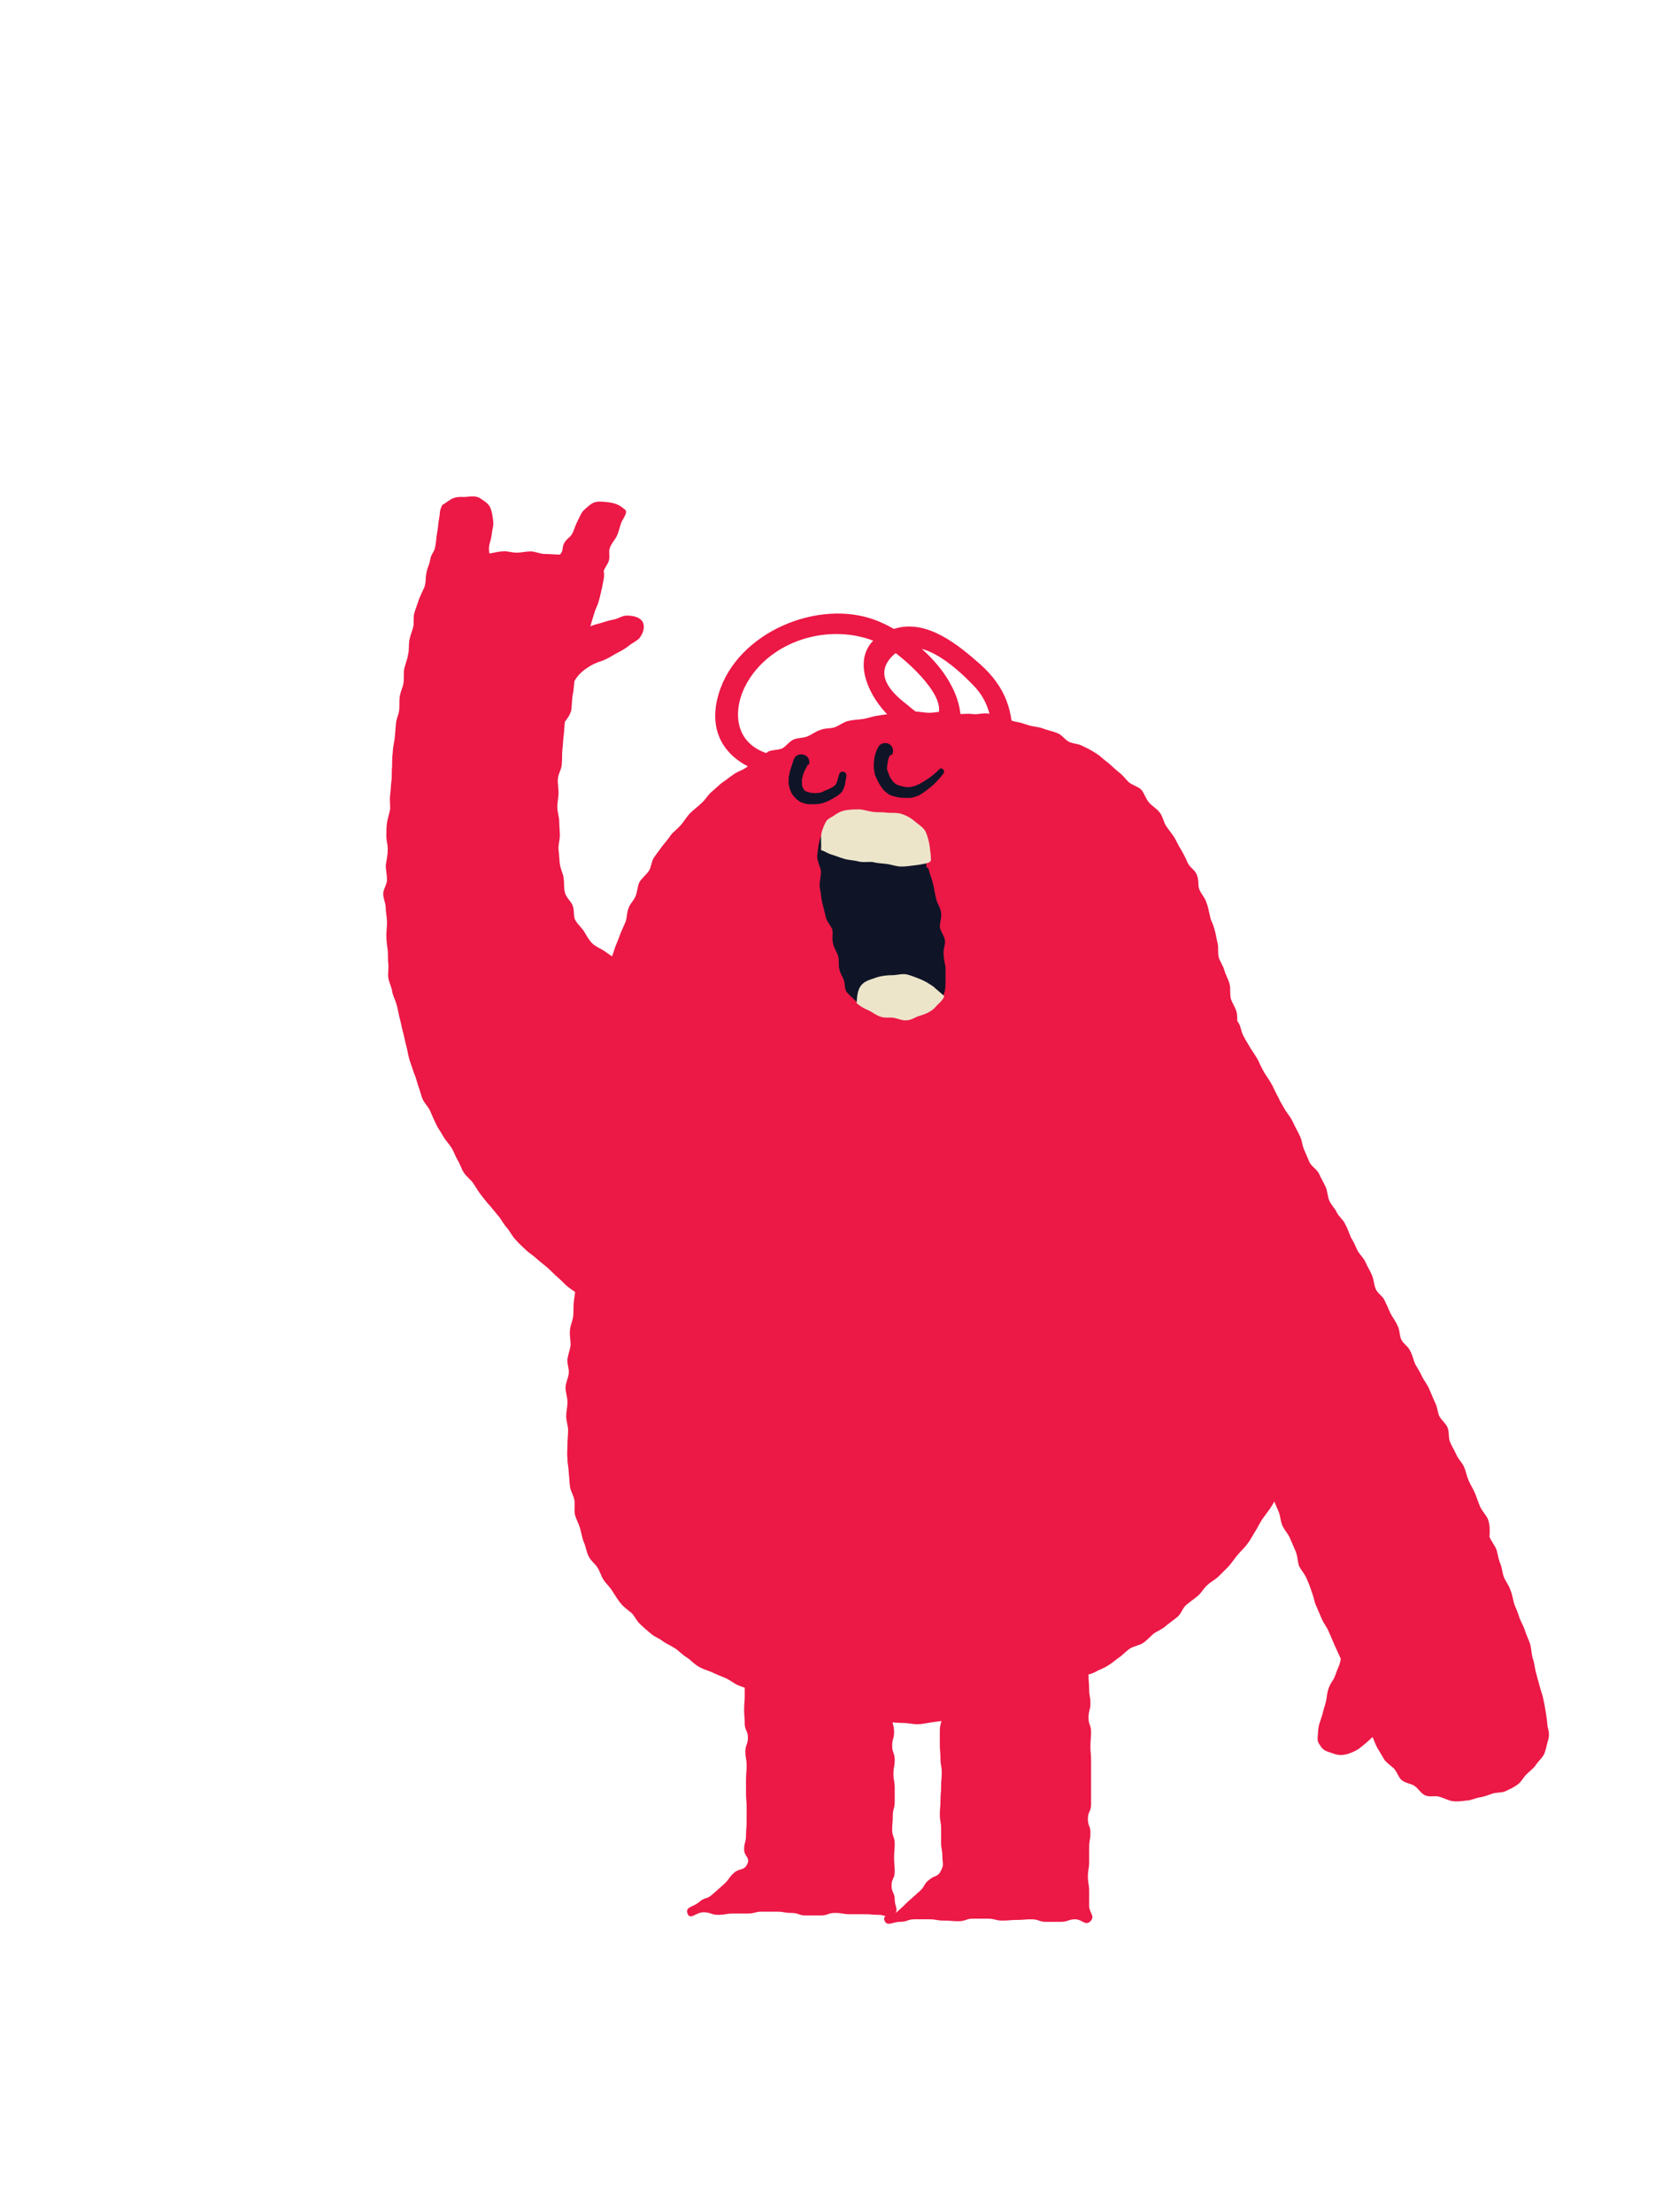<?xml version="1.0" encoding="iso-8859-1"?>
<!-- Generator: Adobe Illustrator 19.0.0, SVG Export Plug-In . SVG Version: 6.00 Build 0)  -->
<svg version="1.1" id="Layer_1" xmlns="http://www.w3.org/2000/svg" xmlns:xlink="http://www.w3.org/1999/xlink" x="0px" y="0px"
	 viewBox="3162.259 917.382 262.963 348.148" style="enable-background:new 3162.259 917.382 262.963 348.148;"
	 xml:space="preserve">
<g>
	<g>
		<defs>
			<rect id="SVGID_1_" x="1973" y="-1346.12" width="5222.1" height="3285.4"/>
		</defs>
		<clipPath id="SVGID_2_">
			<use xlink:href="#SVGID_1_"  style="overflow:visible;"/>
		</clipPath>
		<path style="clip-path:url(#SVGID_2_);fill:#EC1846;" d="M3302.259,1029.776c-1.1,0.1-0.8,0.1-2.2,0.3c-0.6,0.1-1.3,0.4-2.2,0.5
			c-0.7,0.1-1.4,0.1-2.2,0.3c-0.7,0.2-1.3,0.7-2.1,1c-0.7,0.2-1.5,0.1-2.2,0.4c-0.7,0.2-1.3,0.7-2,1s-1.5,0.2-2.2,0.5
			s-1.1,1-1.8,1.4c-0.7,0.3-1.6,0.2-2.2,0.5c-0.6,0.4-1.2,1-1.8,1.3c-0.6,0.4-1.2,0.9-1.8,1.3c-0.6,0.4-1.4,0.6-2,1.1
			c-0.6,0.4-1.2,0.9-1.8,1.3c-0.6,0.5-1.1,1-1.7,1.5c-0.5,0.5-0.9,1.2-1.5,1.7c-0.5,0.5-1.1,0.9-1.7,1.5c-0.5,0.5-0.9,1.2-1.4,1.8
			s-1.1,1-1.6,1.6c-0.4,0.6-0.9,1.2-1.4,1.8c-0.4,0.6-0.9,1.2-1.3,1.8c-0.4,0.6-0.4,1.5-0.8,2.1c-0.4,0.6-1.1,1.1-1.5,1.8
			c-0.3,0.7-0.3,1.5-0.6,2.2c-0.3,0.7-0.9,1.2-1.1,1.9c-0.3,0.7-0.2,1.5-0.5,2.2s-0.6,1.3-0.9,2.1c-0.2,0.7-0.6,1.4-0.8,2.1
			c-0.2,0.7-0.5,1.4-0.7,2.1c-0.2,0.7-0.3,1.5-0.4,2.2c-0.2,0.7-0.5,1.4-0.6,2.2c-0.1,0.7-0.3,1.5-0.4,2.2c-0.1,0.7-0.1,1.5-0.2,2.2
			c-0.1,0.7-0.2,1.5-0.3,2.2c-0.1,0.7-0.2,1.5-0.3,2.2c-0.1,0.7-0.1,1.5-0.2,2.2c-0.1,0.7,0.1,1.5,0.1,2.3s0.1,1.5,0,2.3
			c0,0.8-0.3,1.5-0.4,2.2c-0.1,0.8,0.1,1.5,0,2.3c-0.1,0.8-0.2,1.5-0.2,2.2c-0.1,0.8-0.5,1.5-0.5,2.2c-0.1,0.8,0,1.5-0.1,2.2
			c-0.1,0.8,0.3,1.5,0.2,2.3s-0.6,1.5-0.6,2.2c-0.1,0.8-0.1,1.5-0.2,2.2c-0.1,0.8-0.1,1.5-0.2,2.2c-0.1,0.8,0,1.5-0.1,2.3
			c-0.1,0.8-0.4,1.5-0.5,2.2c-0.1,0.8,0.2,1.5,0.2,2.3c-0.1,0.8-0.2,1.5-0.3,2.2c-0.1,0.8-0.3,1.5-0.4,2.2c-0.1,0.8-0.2,1.5-0.3,2.2
			c-0.1,0.8,0,1.5-0.1,2.3c-0.1,0.8-0.5,1.5-0.5,2.2c-0.1,0.8,0.1,1.5,0.1,2.3c-0.1,0.8-0.4,1.5-0.5,2.2c-0.1,0.8,0.3,1.5,0.2,2.3
			c-0.1,0.8-0.5,1.5-0.5,2.2c0,0.8,0.3,1.5,0.3,2.3s-0.2,1.5-0.2,2.2c0,0.8,0.3,1.5,0.3,2.2c0,0.8-0.1,1.5-0.1,2.2
			c0,0.8-0.1,1.5,0,2.3c0,0.8,0.2,1.5,0.2,2.2c0.1,0.8,0.1,1.5,0.2,2.2c0.1,0.8,0.6,1.4,0.7,2.2c0.1,0.7-0.1,1.6,0.1,2.3
			s0.6,1.4,0.8,2.1c0.2,0.7,0.3,1.5,0.6,2.2s0.4,1.5,0.7,2.1c0.3,0.7,1,1.2,1.4,1.8c0.4,0.6,0.6,1.4,1,2c0.4,0.6,1,1.1,1.4,1.8
			c0.4,0.6,0.8,1.3,1.3,1.9c0.5,0.6,1.1,1,1.7,1.5c0.5,0.5,0.8,1.3,1.4,1.8c0.5,0.5,1.1,1,1.7,1.5c0.6,0.5,1.3,0.7,1.9,1.2
			c0.6,0.4,1.3,0.7,1.9,1.1c0.6,0.4,1.1,1,1.8,1.4c0.6,0.4,1.1,1,1.8,1.4c0.6,0.4,1.4,0.6,2.1,0.9c0.6,0.3,1.4,0.6,2.1,0.9
			c0.7,0.3,1.3,0.8,1.9,1.1c0.7,0.3,1.4,0.5,2.1,0.8s1.4,0.5,2.1,0.8s1.2,1,1.9,1.3s1.4,0.4,2.2,0.7c0.7,0.2,1.5,0.2,2.2,0.4
			s1.4,0.7,2.1,0.9s1.6-0.1,2.3,0c0.7,0.1,1.4,0.4,2.2,0.5c0.7,0.1,1.5,0.5,2.2,0.5c0.7,0.1,1.5,0,2.3,0.1c0.7,0,1.5-0.2,2.3-0.1
			c0.8,0,1.5,0.1,2.2,0.1c0.8,0,1.5,0.2,2.3,0.2c0.7,0,1.5-0.2,2.2-0.3s1.5-0.2,2.2-0.3s1.5-0.3,2.2-0.4c0.7-0.1,1.5-0.1,2.3-0.2
			c0.7-0.1,1.5-0.3,2.2-0.5s1.4-0.6,2.1-0.8s1.4-0.5,2.1-0.7s1.5-0.3,2.2-0.6c0.7-0.2,1.3-0.7,2-1s1.5-0.4,2.2-0.6
			c0.7-0.3,1.3-0.8,2-1.1s1.3-0.6,2-1c0.7-0.3,1.5-0.3,2.2-0.7s1.4-0.6,2-1c0.7-0.4,1.2-0.9,1.8-1.3c0.6-0.4,1.1-1,1.7-1.4
			c0.6-0.4,1.5-0.5,2.1-0.9c0.6-0.4,1.1-1,1.7-1.5c0.6-0.4,1.4-0.7,1.9-1.2c0.6-0.5,1.2-0.9,1.8-1.4s0.8-1.4,1.4-1.9
			c0.6-0.5,1.2-0.9,1.8-1.4s0.9-1.2,1.5-1.7c0.5-0.5,1.3-0.9,1.8-1.4s1.1-1.1,1.6-1.6c0.5-0.6,0.9-1.2,1.4-1.8s1.1-1.1,1.5-1.7
			c0.5-0.6,0.8-1.3,1.2-1.9c0.4-0.6,0.7-1.3,1.1-1.9c0.4-0.6,0.9-1.2,1.3-1.8c0.4-0.6,0.8-1.3,1.1-1.9c0.4-0.7,0.9-1.2,1.2-1.9
			c0.4-0.7,0.9-1.2,1.2-1.9c0.3-0.7,0.6-1.4,0.9-2.1c0.3-0.7,0.7-1.3,1-2s0.3-1.5,0.5-2.2s0.7-1.4,0.9-2.1c0.2-0.7-0.1-1.6,0-2.3
			c0.1-0.7,0.2-1.5,0.3-2.2c0.1-0.8,0.4-1.5,0.4-2.2c0-0.8-0.1-1.5-0.1-2.2c0-0.8-0.2-1.5-0.3-2.2c-0.1-0.7,0.1-1.5,0-2.3
			c-0.2-0.7-0.3-1.5-0.5-2.2s-0.7-1.4-0.8-2.1c-0.2-0.7,0.1-1.6-0.1-2.3s-0.3-1.5-0.5-2.2s-0.3-1.5-0.5-2.2s-0.5-1.4-0.7-2.2
			c-0.2-0.7-0.6-1.4-0.8-2.1c-0.2-0.7-0.2-1.5-0.4-2.2c-0.2-0.7-0.1-1.5-0.3-2.3c-0.2-0.7-0.5-1.4-0.7-2.2c-0.2-0.7-0.2-1.5-0.4-2.2
			s-0.4-1.5-0.5-2.2c-0.2-0.7-0.8-1.4-1-2.1c-0.2-0.7,0.1-1.6,0-2.3c-0.2-0.7-0.4-1.5-0.6-2.2s-0.6-1.4-0.7-2.2
			c-0.2-0.7-0.6-1.4-0.8-2.1c-0.2-0.7-0.1-1.5-0.3-2.3c-0.2-0.7-0.6-1.4-0.8-2.1c-0.2-0.7-0.3-1.5-0.5-2.2s0-1.6-0.2-2.3
			s-0.9-1.3-1.1-2.1c-0.2-0.7,0-1.6-0.2-2.3c-0.2-0.8-0.7-1.4-0.9-2.1c-0.2-0.8,0-1.6-0.2-2.3c-0.2-0.8-0.6-1.4-0.8-2.1
			c-0.2-0.8-0.7-1.4-0.9-2.1c-0.2-0.8,0-1.6-0.2-2.3c-0.2-0.8-0.3-1.6-0.5-2.2c-0.4-1.4-0.5-1-0.7-2.1c-0.3-1.1-0.1-0.8-0.6-2.2
			c-0.2-0.6-0.8-1.2-1.1-2c-0.2-0.6,0-1.5-0.4-2.3c-0.3-0.7-1.1-1.1-1.4-1.8s-0.6-1.3-1-2c-0.4-0.6-0.7-1.3-1.1-2
			c-0.4-0.6-0.9-1.2-1.3-1.8c-0.4-0.6-0.5-1.5-1-2.1c-0.4-0.6-1.2-1-1.7-1.6s-0.7-1.4-1.2-2c-0.5-0.5-1.4-0.7-2-1.2
			c-0.5-0.5-1-1.2-1.6-1.6c-0.6-0.5-1.1-1-1.7-1.5c-0.6-0.4-1.1-1-1.8-1.4c-0.6-0.4-1.3-0.8-2-1.1c-0.6-0.4-1.5-0.4-2.2-0.7
			s-1.1-1.1-1.9-1.4c-0.7-0.3-1.4-0.4-2.2-0.7c-0.7-0.3-1.5-0.3-2.2-0.5s-1.4-0.5-2.2-0.6c-0.7-0.2-1.4-0.4-2.2-0.5
			c-0.7-0.1-1.4-0.7-2.2-0.8c-0.7-0.1-1.5,0.2-2.3,0.1c-0.7-0.1-1.5,0-2.3,0c-0.7,0-1.5-0.4-2.3-0.4c-0.7,0-1.5,0.2-2.3,0.2
			c-0.7,0-1.5-0.2-2.3-0.2c-0.7,0-1.5,0.3-2.3,0.4C3303.859,1029.776,3303.059,1029.676,3302.259,1029.776"/>
	</g>
	<g>
		<defs>
			<rect id="SVGID_3_" x="1973" y="-1346.12" width="5222.1" height="3285.4"/>
		</defs>
		<clipPath id="SVGID_4_">
			<use xlink:href="#SVGID_3_"  style="overflow:visible;"/>
		</clipPath>
		<path style="clip-path:url(#SVGID_4_);fill:#EC1846;" d="M3396.359,1156.376c-0.3-0.6-0.9-1.2-1.2-1.9c-0.3-0.7-0.5-1.4-0.8-2.1
			c-0.3-0.7-0.7-1.3-1-2s-0.4-1.4-0.7-2.1c-0.3-0.7-0.9-1.2-1.2-1.9c-0.3-0.7-0.7-1.3-1-2s-0.1-1.6-0.4-2.3s-1-1.2-1.3-1.8
			c-0.3-0.7-0.3-1.5-0.7-2.2c-0.3-0.7-0.6-1.4-0.9-2.1c-0.3-0.7-0.8-1.3-1.1-1.9c-0.3-0.7-0.7-1.3-1.1-2c-0.3-0.7-0.4-1.4-0.8-2.1
			c-0.3-0.7-1.1-1.1-1.4-1.8s-0.2-1.5-0.6-2.2c-0.3-0.7-0.8-1.3-1.1-1.9c-0.3-0.7-0.6-1.4-0.9-2c-0.3-0.7-1.1-1.1-1.4-1.8
			s-0.3-1.5-0.6-2.2c-0.3-0.7-0.7-1.3-1-2s-0.9-1.2-1.3-1.9c-0.3-0.7-0.6-1.4-1-2c-0.3-0.7-0.5-1.4-0.9-2.1c-0.3-0.7-1-1.2-1.3-1.8
			c-0.3-0.7-0.9-1.2-1.2-1.9s-0.3-1.6-0.6-2.2c-0.3-0.7-0.7-1.3-1-2s-1.1-1.1-1.5-1.8c-0.3-0.7-0.6-1.4-0.9-2.1
			c-0.3-0.7-0.3-1.5-0.7-2.2c-0.3-0.7-0.7-1.3-1-2s-0.8-1.3-1.2-1.9c-0.4-0.7-0.8-1.3-1.1-2c-0.4-0.7-0.7-1.4-1-2
			c-0.4-0.7-0.8-1.3-1.2-1.9c-0.4-0.7-0.7-1.3-1-2c-0.4-0.7-0.8-1.3-1.2-1.9c-0.4-0.7-0.8-1.3-1.1-1.9c-0.4-0.7-0.4-1.5-0.8-2.1
			c-0.4-0.7-0.9-1.2-1.2-1.9c-0.4-0.7-0.5-1.4-0.9-2.1c-0.4-0.7-0.7-1.4-1-2c-0.4-0.7-0.8-1.3-1.1-1.9c-0.4-0.8-0.7-1.4-1-2
			c-0.7-1.3-0.6-2.9-0.9-1.8c-0.3,1.1-0.3,1.1-0.4,2.2c0,1.1,0.2,1.1,0.2,2.3c0,1.1-0.1,1.1-0.1,2.3c0,1.1,0.1,1.1,0.1,2.3
			c0,1.1-0.2,1.1-0.2,2.3c0,1.1,0.2,1.1,0.2,2.3c0,1.1-0.5,1.1-0.5,2.3c0,1.1,0.2,1.1,0.2,2.3c0,1.1-0.2,1.1-0.3,2.3
			c0,1.1,0.4,1.1,0.4,2.3c0,1.1-0.4,1.1-0.4,2.3c0,1.1,0.1,1.1,0.1,2.3v2.3c0,1.1,0.3,1.1,0.3,2.3c0,1.1-0.2,1.1-0.2,2.3
			c0,1.1,0.2,1.1,0.2,2.3s-0.4,1.1-0.4,2.3c0,1.1-0.1,1.1-0.1,2.3v2.3c0,1.1-0.2,1.1-0.2,2.3c0,1.1,0.3,1.1,0.3,2.3
			c0,1.1-0.4,1.1-0.4,2.3c0,1.1,0.4,1.1,0.3,2.3c0,1.1-0.5,1.2-0.4,2.3c0.1,1.1,0.6,0.7,1.1,2.1c0.2,0.6,0.7,1.2,1.1,2
			c0.3,0.6,0.2,1.5,0.5,2.2s0.8,1.3,1.1,2c0.3,0.7,0.3,1.5,0.6,2.2s0.6,1.4,0.8,2.1c0.3,0.7,0.4,1.4,0.7,2.2c0.3,0.7,0.8,1.3,1.1,2
			c0.3,0.7,0.8,1.3,1,2c0.3,0.7,0.5,1.4,0.7,2.1c0.3,0.7,0.4,1.5,0.7,2.2c0.3,0.7,0.7,1.3,1,2s0.6,1.4,0.9,2.1s0.4,1.4,0.7,2.1
			c0.3,0.7,0.5,1.4,0.8,2.1c0.3,0.7,0.6,1.4,0.9,2.1c0.3,0.7,0.3,1.5,0.6,2.2c0.3,0.7,0.9,1.3,1.2,2s0.6,1.4,0.9,2.1
			c0.3,0.7,0.3,1.5,0.5,2.2c0.3,0.7,0.9,1.3,1.2,2c0.3,0.7,0.6,1.4,0.8,2.1c0.3,0.7,0.4,1.5,0.7,2.2c0.3,0.7,0.6,1.4,0.9,2.1
			c0.3,0.7,0.8,1.3,1.1,2c0.3,0.7,0.6,1.4,0.9,2.1c0.3,0.7,0.7,1.5,1,2.2c-0.2,1.2-0.4,1.2-0.8,2.4c-0.4,1.2-0.7,1.1-1.1,2.2
			c-0.4,1.2-0.2,1.2-0.5,2.4c-0.4,1.2-0.3,1.2-0.7,2.4s-0.4,1.1-0.5,2.4c-0.1,1.2-0.1,1.2,0.6,2.2c0.5,0.6,1.3,0.7,2.1,1
			c0.6,0.2,1.3,0.2,2.2-0.1c0.6-0.2,1.3-0.5,2-1.1c0.5-0.4,1.1-0.9,1.7-1.5c0.3,0.7,0.5,1.3,0.8,1.8c0.4,0.7,0.8,1.3,1,1.7
			c0.4,0.6,1.1,1,1.6,1.5c0.5,0.6,0.7,1.4,1.2,1.8c0.6,0.5,1.4,0.5,2,0.9c0.6,0.4,1,1.2,1.7,1.5s1.5,0,2.2,0.2s1.4,0.6,2.1,0.7
			c0.7,0.1,1.5,0,2.2-0.1c0.7,0,1.4-0.4,2.1-0.5s1.4-0.4,2-0.6c0.7-0.2,1.5-0.1,2.1-0.4c0.6-0.3,1.3-0.6,1.8-1
			c0.6-0.4,0.9-1.1,1.4-1.6s1.1-0.9,1.5-1.5c0.4-0.6,1-1.1,1.3-1.7c0.3-0.7,0.4-1.5,0.6-2.1c0.3-0.9,0.1-1.6,0-2
			c-0.1-0.3-0.1-1.1-0.3-2.2c-0.1-0.6-0.2-1.4-0.4-2.2c-0.1-0.7-0.4-1.4-0.6-2.2c-0.2-0.7-0.4-1.4-0.6-2.2c-0.2-0.7-0.2-1.4-0.5-2.2
			c-0.2-0.7-0.2-1.5-0.4-2.2c-0.2-0.7-0.6-1.4-0.8-2.1c-0.2-0.7-0.6-1.3-0.9-2.1c-0.2-0.7-0.5-1.4-0.8-2.1c-0.2-0.7-0.3-1.5-0.6-2.2
			c-0.2-0.7-0.7-1.3-1-2s-0.3-1.5-0.6-2.2c-0.3-0.7-0.4-1.5-0.6-2.2c-0.3-0.7-0.8-1.3-1.1-2
			C3396.759,1157.876,3396.659,1157.076,3396.359,1156.376"/>
	</g>
	<g>
		<defs>
			<rect id="SVGID_5_" x="1973" y="-1346.12" width="5222.1" height="3285.4"/>
		</defs>
		<clipPath id="SVGID_6_">
			<use xlink:href="#SVGID_5_"  style="overflow:visible;"/>
		</clipPath>
		<path style="clip-path:url(#SVGID_6_);fill:#EC1846;" d="M3252.159,1029.175l-0.4-0.1
			C3251.759,1029.175,3252.059,1029.175,3252.159,1029.175c0.1-0.8,0.1-1.5,0.2-2.3c0.2-0.8,0.2-1.6,0.3-2.3c0.4-0.7,1-1.4,1.9-2
			c0.7-0.5,1.5-0.9,2.5-1.2c0.8-0.3,1.4-0.7,2.1-1.1c0.8-0.4,1.5-0.8,2-1.2c0.7-0.6,1.6-0.9,1.9-1.5c0.6-0.9,0.7-1.9,0.2-2.5
			c-0.4-0.5-1.2-0.8-2.4-0.8c-0.6,0-1.2,0.4-1.9,0.6c-0.6,0.1-1.3,0.3-1.9,0.5c-0.6,0.2-1.3,0.3-1.9,0.6c0.2-0.7,0.4-1.4,0.6-2
			c0.2-0.8,0.6-1.4,0.7-1.9c0.3-1,0.4-1.7,0.5-2c0.2-1.1,0.5-2,0.3-2.8c0.2-0.6,0.6-1,0.8-1.6c0.2-0.6,0-1.3,0.1-1.8
			c0.2-0.9,0.9-1.5,1.2-2.2c0.4-0.9,0.5-1.8,0.8-2.3c0.6-1.1,0.9-1.5,0.3-1.9c-0.4-0.3-0.9-0.8-2.2-1c-0.8-0.1-1.5-0.2-2.1-0.1
			c-0.8,0.1-1.3,0.7-1.8,1.1c-0.6,0.5-0.8,1.1-1.1,1.7c-0.5,1-0.4,0.9-0.8,1.9c-0.4,0.9-0.7,0.8-1.3,1.6c-0.6,0.9-0.1,1.3-0.8,2
			c-0.7,0-1.6-0.1-2.4-0.1c-0.7,0-1.5-0.4-2.2-0.4s-1.5,0.2-2.2,0.2c-0.8,0-1.5-0.3-2.2-0.2c-0.8,0-1.5,0.3-2.1,0.3
			c-0.2-1.5,0.2-1.5,0.4-3.1c0.1-1,0.3-1,0.2-2.1c-0.1-0.7-0.2-1.5-0.5-2.1s-1-1-1.6-1.4c-0.5-0.3-1.2-0.3-2-0.2
			c-0.6,0.1-1.3-0.1-2.1,0.2c-0.6,0.2-1.1,0.7-1.8,1.1c-0.5,1-0.3,1.1-0.5,2.1c-0.2,1.1-0.1,1.1-0.3,2.2c-0.2,1.1-0.1,1.1-0.3,2.2
			c-0.2,1.1-0.6,1-0.8,2.1s-0.4,1-0.6,2.1s0,1.1-0.3,2.2c-0.3,0.6-0.6,1.3-0.9,2c-0.2,0.7-0.5,1.4-0.7,2.1c-0.2,0.7,0,1.5-0.2,2.3
			c-0.2,0.7-0.5,1.4-0.6,2.1c-0.1,0.7,0,1.5-0.2,2.2c-0.1,0.7-0.4,1.4-0.6,2.2c-0.1,0.7,0,1.5-0.1,2.2c-0.1,0.7-0.5,1.4-0.6,2.2
			c-0.1,0.7,0,1.5-0.1,2.2c-0.1,0.7-0.5,1.4-0.5,2.2c-0.1,0.7-0.1,1.5-0.2,2.2c-0.1,0.7-0.3,1.5-0.3,2.2c-0.1,0.7-0.1,1.5-0.1,2.2
			c-0.1,0.7,0,1.5-0.1,2.2c-0.1,0.7-0.1,1.5-0.2,2.2c-0.1,0.7,0,1.5,0,2.2c-0.1,0.7-0.4,1.5-0.5,2.2c-0.1,0.7-0.1,1.5-0.1,2.2
			s0.3,1.5,0.2,2.3c0,0.7-0.2,1.5-0.3,2.2c0,0.7,0.2,1.5,0.2,2.3c0,0.7-0.6,1.5-0.6,2.2s0.4,1.5,0.4,2.2s0.2,1.5,0.2,2.2
			s-0.1,1.5-0.1,2.2s0.1,1.5,0.2,2.2c0.1,0.7,0,1.5,0.1,2.2c0.1,0.7-0.1,1.5,0,2.2c0.1,0.7,0.5,1.4,0.6,2.1c0.1,0.7,0.5,1.4,0.7,2.1
			c0.2,0.7,0.3,1.4,0.5,2.2c0.2,0.7,0.3,1.4,0.5,2.1c0.2,0.7,0.3,1.4,0.5,2.1c0.2,0.7,0.3,1.5,0.5,2.2s0.5,1.4,0.7,2.1
			c0.3,0.7,0.5,1.4,0.7,2.1c0.3,0.7,0.4,1.4,0.7,2.1c0.3,0.7,0.9,1.2,1.2,1.9c0.3,0.7,0.6,1.4,0.9,2c0.3,0.7,0.8,1.3,1.1,1.9
			c0.4,0.7,0.9,1.2,1.3,1.8c0.4,0.6,0.6,1.3,1,2c0.4,0.6,0.6,1.4,1,2c0.4,0.6,1.1,1.1,1.5,1.7c0.4,0.6,0.8,1.3,1.2,1.8
			c0.5,0.6,0.9,1.2,1.4,1.7c0.5,0.6,0.9,1.1,1.4,1.7s0.8,1.3,1.3,1.8c0.5,0.6,0.8,1.3,1.3,1.8c0.5,0.6,1.1,1.1,1.6,1.6
			s1.2,0.9,1.7,1.4c0.6,0.5,1.2,1,1.7,1.4c0.6,0.5,1.1,1.1,1.6,1.5c0.6,0.5,1.1,1.1,1.6,1.5c0.6,0.5,1.3,0.9,1.8,1.3
			c0.7,0.5,1.1,1.2,1.6,1.6c1.2,0.8,1.7,2.2,2.1,1.2c0.5-1-0.1-1.2,0-2.4c0.1-1.1,0.2-1.1,0.3-2.3c0.1-1.1,0.2-1.1,0.3-2.3
			c0.1-1.1-0.3-1.2-0.2-2.3c0.1-1.1,0.3-1.1,0.4-2.3c0.1-1.1-0.2-1.2-0.2-2.3c0.1-1.1,0.4-1.1,0.5-2.2c0.1-1.1-0.1-1.1,0-2.3
			c0.1-1.1,0.3-1.1,0.4-2.3c0.1-1.1,0.2-1.1,0.3-2.3c0.1-1.099-0.3-1.2-0.2-2.3c0.1-1.099,0-1.099,0.1-2.299
			c0.1-1.1,0.1-1.1,0.2-2.3c0.1-1.1,0.2-1.1,0.3-2.3c0.1-1.1-0.1-1.2,0-2.3c0.1-1.1,0.5-1.1,0.6-2.2c0.1-1.1,0.2-1.1,0.3-2.3
			c0.1-1.1-0.4-1.2-0.3-2.3c0.1-1.1,0.6-1.1,0.7-2.2c0.1-1.1,0-1.1,0.1-2.3c0.1-1.1-0.3-1.2-0.2-2.3s0.3-1.1,0.4-2.3
			c0.1-1.1,0-1.1,0.1-2.3c0.1-1.1,0.4-1.1,0.2-2.2c-0.8-0.2-1.3-0.5-1.9-0.8c-0.7-0.3-1.3-0.8-1.9-1.2c-0.6-0.4-1.4-0.7-1.9-1.2
			s-0.9-1.2-1.3-1.9c-0.4-0.6-1-1.1-1.4-1.8c-0.3-0.7-0.1-1.6-0.4-2.3s-1-1.2-1.2-2c-0.2-0.7-0.1-1.5-0.2-2.3
			c-0.1-0.7-0.5-1.4-0.6-2.2c-0.1-0.7-0.1-1.5-0.2-2.2c-0.1-0.7,0.2-1.5,0.2-2.3c0-0.7-0.1-1.5-0.1-2.2s-0.3-1.5-0.3-2.3
			s0.2-1.5,0.2-2.2c0-0.8-0.2-1.5-0.1-2.3c0.1-0.8,0.6-1.5,0.6-2.2c0.1-0.8,0-1.5,0.1-2.3c0.1-0.8,0.1-1.5,0.2-2.2
			c0.1-0.8,0.1-1.5,0.2-2.2C3251.459,1030.576,3251.959,1029.976,3252.159,1029.175"/>
	</g>
	<g>
		<defs>
			<rect id="SVGID_7_" x="1973" y="-1346.12" width="5222.1" height="3285.4"/>
		</defs>
		<clipPath id="SVGID_8_">
			<use xlink:href="#SVGID_7_"  style="overflow:visible;"/>
		</clipPath>
		<path style="clip-path:url(#SVGID_8_);fill:#EC1846;" d="M3333.659,1174.576c0.8,0.8-0.1,0.9-0.1,2.1c0,1.1,0.5,1.1,0.5,2.2
			s-0.5,1.1-0.5,2.2c0,1.1,0.1,1.1,0.1,2.2c0,1.1,0.2,1.1,0.2,2.2c0,1.1-0.3,1.1-0.3,2.3c0,1.1,0.4,1.1,0.4,2.2
			c0,1.1-0.1,1.1-0.1,2.3c0,1.1,0.1,1.1,0.1,2.2v2.3v2.3v2.3c0,1.2-0.5,1.1-0.5,2.3c0,1.1,0.4,1.1,0.4,2.2s-0.2,1.1-0.2,2.3v2.3
			c0,1.1-0.2,1.1-0.2,2.3c0,1.1,0.2,1.1,0.2,2.3v2.3c0,1.1,1,1.6,0.2,2.4c-0.8,0.8-1.3-0.3-2.4-0.3c-1.1,0-1.1,0.4-2.3,0.4h-2.3
			c-1.1,0-1.1-0.4-2.3-0.4c-1.1,0-1.1,0.1-2.3,0.1c-1.1,0-1.1,0.1-2.3,0.1c-1.1,0-1.1-0.3-2.3-0.3h-2.3c-1.1,0-1.1,0.4-2.3,0.4
			c-1.1,0-1.1-0.1-2.3-0.1c-1.1,0-1.1-0.2-2.3-0.2h-2.3c-1.1,0-1.1,0.4-2.3,0.4c-1.1,0-2,0.8-2.4-0.2c-0.4-1.1,1.1-0.6,2-1.4
			c0.9-0.8,0.9-0.8,1.7-1.6l1.8-1.6c0.9-0.8,0.6-1.1,1.5-1.8c0.9-0.8,1.4-0.4,1.9-1.5c0.5-1,0.2-1.1,0.2-2.2c0-1.1-0.2-1.1-0.2-2.2
			v-2.2c0-1.1-0.2-1.1-0.2-2.2c0-1.1,0.1-1.1,0.1-2.2c0-1.1,0.1-1.1,0.1-2.2c0-1.1,0.1-1.1,0.1-2.2s-0.2-1.1-0.2-2.2
			c0-1.1-0.1-1.1-0.1-2.2v-2.2c0-1.1,0.3-1.1,0.3-2.2c0-1.1-0.2-1.1-0.2-2.2s-0.3-1.1-0.3-2.2c0-1.1-0.1-1.1-0.1-2.2
			c0-1.1,0.4-1.1,0.4-2.2c0-1.1-1-1.5-0.2-2.3s1.3,0.3,2.4,0.2c1.2-0.1,1.1-0.6,2.3-0.7c1.2-0.1,1.2,0.1,2.3,0.1
			c1.2-0.1,1.1-0.3,2.3-0.4c1.2-0.1,1.2,0.4,2.4,0.3c1.2-0.1,1.1-0.4,2.3-0.4c1.2-0.1,1.2,0.1,2.3,0c1.2-0.1,1.2,0.1,2.3,0
			c1.2-0.1,1.2-0.2,2.3-0.5C3332.659,1174.176,3332.859,1173.776,3333.659,1174.576"/>
	</g>
	<g>
		<defs>
			<rect id="SVGID_9_" x="1973" y="-1346.12" width="5222.1" height="3285.4"/>
		</defs>
		<clipPath id="SVGID_10_">
			<use xlink:href="#SVGID_9_"  style="overflow:visible;"/>
		</clipPath>
		<path style="clip-path:url(#SVGID_10_);fill:#EC1846;" d="M3302.859,1174.475c0.8,0.7,0.2,1.2,0.2,2.3s-0.6,1.1-0.6,2.2
			c0,1.1,0.1,1.1,0.1,2.2v2.2c0,1.1,0.5,1.1,0.5,2.2c0,1.1-0.4,1.1-0.4,2.2s0.3,1.1,0.3,2.2c0,1.1-0.3,1.1-0.3,2.2
			c0,1.1,0.4,1.1,0.4,2.2c0,1.1-0.2,1.1-0.2,2.2c0,1.1,0.2,1.1,0.2,2.2v2.2c0,1.1-0.3,1.1-0.3,2.2c0,1.1-0.1,1.1-0.1,2.2
			c0,1.1,0.4,1.1,0.4,2.2c0,1.1-0.1,1.1-0.1,2.2s0.1,1.1,0.1,2.2c0,1.1-0.5,1.1-0.5,2.2c0,1.1,0.5,1.1,0.5,2.2
			c0,1.1,0.7,1.6-0.1,2.4c-0.8,0.8-1.3,0-2.4,0c-1.1,0-1.1-0.1-2.3-0.1h-2.3c-1.1,0-1.1-0.2-2.3-0.2c-1.1,0-1.1,0.4-2.3,0.4h-2.3
			c-1.1,0-1.1-0.4-2.3-0.4c-1.1,0-1.1-0.2-2.3-0.2h-2.3c-1.1,0-1.1,0.3-2.3,0.3h-2.3c-1.1,0-1.1,0.2-2.3,0.2c-1.1,0-1.1-0.4-2.3-0.4
			s-2.1,1.3-2.5,0.2c-0.4-1.1,0.9-1,1.8-1.8c0.9-0.8,1.2-0.4,2.1-1.2l1.8-1.6c0.9-0.8,0.7-1,1.6-1.8c0.9-0.8,1.6-0.3,2.1-1.4
			c0.5-1-0.5-1.2-0.5-2.3s0.3-1.1,0.3-2.2s0.1-1.1,0.1-2.2v-2.2c0-1.1-0.1-1.1-0.1-2.2v-2.2c0-1.1,0.1-1.1,0.1-2.2s-0.2-1.1-0.2-2.2
			c0-1.1,0.4-1.1,0.4-2.2c0-1.1-0.5-1.1-0.5-2.2c0-1.1-0.1-1.1-0.1-2.2c0-1.1,0.1-1.1,0.1-2.2v-2.2c0-1.1,0.4-1.1,0.4-2.2
			c0-1.1-0.4-1.1-0.4-2.2c0-1.1-0.5-1.4,0.3-2.2s1.1-0.2,2.3-0.2c1.2-0.1,1.2-0.1,2.3-0.1c1.2-0.1,1.2-0.1,2.3-0.2
			c1.2-0.1,1.2,0.1,2.3,0.1c1.2-0.1,1.2,0.1,2.3,0c1.2-0.1,1.2-0.3,2.3-0.3c1.2-0.1,1.2-0.3,2.3-0.3c1.2-0.1,1.2,0,2.3-0.1
			c1.2-0.1,1.3,0.5,2.4,0.1C3301.859,1174.576,3302.059,1173.675,3302.859,1174.475"/>
	</g>
	<g>
		<defs>
			<rect id="SVGID_11_" x="1973" y="-1346.12" width="5222.1" height="3285.4"/>
		</defs>
		<clipPath id="SVGID_12_">
			<use xlink:href="#SVGID_11_"  style="overflow:visible;"/>
		</clipPath>
		<path style="clip-path:url(#SVGID_12_);fill:#EC1846;" d="M3321.559,1034.675c0.3-5.2-1-9.1-5-12.7c-3.4-3-8.3-7.1-13.3-5.7
			c-11.1,3.1-1.7,17.2,6.2,17.6c5.4,0.3,4.3-5.4,2.4-8.8c-2.3-4.3-7.1-8.2-11.6-10c-9.1-3.6-22,1.8-24.9,11.5
			c-4,13.4,15,16.4,22.7,9.6c1.5-1.3-0.7-3.5-2.2-2.2c-3.7,3.3-8.9,3.6-13.4,1.8c-4.8-1.9-4.9-7-2.6-11c4.3-7.4,14.9-9.8,22.2-5.4
			c2.4,1.5,8.8,7.1,7.9,10.3c-0.4,1.5-1.6,0.8-3,0.1c-0.7-0.4-1.5-1.1-2.1-1.6c-2.6-2-5.1-4.8-2-7.7c3.8-3.5,9.6,1.7,12.5,4.7
			c2.6,2.6,3.2,5.8,3,9.4C3318.359,1036.675,3321.459,1036.675,3321.559,1034.675"/>
	</g>
	<g>
		<defs>
			<rect id="SVGID_13_" x="1973" y="-1346.12" width="5222.1" height="3285.4"/>
		</defs>
		<clipPath id="SVGID_14_">
			<use xlink:href="#SVGID_13_"  style="overflow:visible;"/>
		</clipPath>
		<path style="clip-path:url(#SVGID_14_);fill:#0F1427;" d="M3302.359,1036.276l-0.1,0.1c0,0-0.1,0.1-0.1,0.2
			c-0.1,0.2-0.2,0.7-0.3,1.4v0.4c0,0.1,0,0.3,0.1,0.4c0.1,0.3,0.3,0.8,0.4,1c0.2,0.3,0.4,0.6,0.6,0.8c0.1,0.1,0.3,0.2,0.4,0.3
			c0.1,0,0.2,0.1,0.3,0.1l0.3,0.1c0.4,0.1,0.8,0.2,1.2,0.2s0.7-0.1,1.1-0.2c0.8-0.3,1.4-0.7,2-1.1c1.2-0.8,1.8-1.5,1.8-1.5
			c0.2-0.2,0.4-0.2,0.6,0c0.2,0.1,0.2,0.4,0.1,0.6c0,0-0.6,0.9-1.7,1.9c-0.6,0.5-1.3,1.1-2.2,1.6c-0.5,0.2-1,0.4-1.6,0.4
			c-0.6,0-1.1,0-1.7-0.1c-0.1,0-0.3-0.1-0.4-0.1c-0.1,0-0.2-0.1-0.4-0.1c-0.3-0.1-0.6-0.2-0.8-0.4c-0.5-0.3-0.9-0.8-1.2-1.3
			c-0.3-0.5-0.5-0.9-0.7-1.4c-0.1-0.2-0.2-0.5-0.2-0.8c-0.1-0.3-0.1-0.6-0.1-0.8c0-0.8,0.1-1.5,0.3-2.1c0.1-0.3,0.2-0.5,0.3-0.7
			c0.1-0.1,0.1-0.2,0.1-0.2c0.3-0.6,1.1-0.8,1.7-0.5c0.6,0.3,0.8,1.1,0.5,1.7
			C3302.359,1036.176,3302.359,1036.276,3302.359,1036.276"/>
	</g>
	<g>
		<defs>
			<rect id="SVGID_15_" x="1973" y="-1346.12" width="5222.1" height="3285.4"/>
		</defs>
		<clipPath id="SVGID_16_">
			<use xlink:href="#SVGID_15_"  style="overflow:visible;"/>
		</clipPath>
		<path style="clip-path:url(#SVGID_16_);fill:#0F1427;" d="M3289.359,1037.776c0,0-0.1,0.2-0.3,0.6c-0.2,0.3-0.4,0.8-0.5,1.3
			c0,0.1-0.1,0.2-0.1,0.4v0.4c0,0.3,0,0.5,0.1,0.8c0.1,0.2,0.2,0.4,0.4,0.6c0.2,0.1,0.5,0.2,0.9,0.3c0.4,0,0.8,0.1,1.1,0
			c0.4,0,0.7-0.1,1-0.3c0.8-0.3,1.4-0.6,1.7-0.9c0.3-0.3,0.4-0.8,0.5-1.2c0.1-0.4,0.2-0.6,0.2-0.6c0.1-0.3,0.4-0.4,0.7-0.3
			c0.3,0.1,0.4,0.3,0.4,0.6c0,0,0,0.2-0.1,0.6c0,0.2-0.1,0.4-0.1,0.7c-0.1,0.3-0.2,0.7-0.4,1.1c-0.5,0.7-1.4,1.1-2.1,1.5
			c-0.4,0.2-0.9,0.4-1.4,0.5s-1,0.1-1.5,0.1s-1.1-0.1-1.7-0.4c-0.5-0.3-1-0.8-1.3-1.3s-0.4-1.1-0.5-1.5v-0.7c0-0.2,0-0.5,0.1-0.7
			c0.1-0.8,0.4-1.4,0.5-1.8c0.1-0.4,0.2-0.6,0.2-0.6c0.2-0.7,0.9-1,1.6-0.8s1,0.9,0.8,1.6
			C3289.359,1037.676,3289.359,1037.676,3289.359,1037.776"/>
	</g>
	<g>
		<defs>
			<rect id="SVGID_17_" x="1973" y="-1346.12" width="5222.1" height="3285.4"/>
		</defs>
		<clipPath id="SVGID_18_">
			<use xlink:href="#SVGID_17_"  style="overflow:visible;"/>
		</clipPath>
		<path style="clip-path:url(#SVGID_18_);fill:#0F1427;" d="M3310.859,1073.675c-0.2,0.6-0.7,1-1.1,1.5c-0.7,0.9-1.8,1.4-2.8,1.7
			c-0.7,0.2-1.4,0-2.1,0.1s-1.4,0-2.1-0.1s-1.4,0-2.1-0.2s-1.4-0.2-2.1-0.5s-1.2-0.8-1.8-1.4c-0.4-0.4-0.9-0.8-1.3-1.3
			c-0.3-0.5-0.2-1.2-0.4-1.8s-0.6-1.1-0.7-1.7c-0.2-0.7,0-1.4-0.2-2.1c-0.2-0.7-0.7-1.3-0.8-2c-0.2-0.7,0-1.5-0.1-2.1
			c-0.2-0.7-0.8-1.2-1-1.9c-0.2-0.8-0.4-1.6-0.6-2.4c-0.2-0.8-0.2-1.6-0.4-2.4c-0.1-0.8,0.2-1.7,0.2-2.5c-0.1-0.8-0.6-1.6-0.6-2.4
			c0.1-1,0.2-2,0.5-2.9c0.2-0.6,0.7-1.1,1-1.6s0.5-1.2,1-1.6c0.6-0.4,1.3-0.8,2-0.8c0.7-0.1,1.4,0.5,2.1,0.6s1.3-0.1,2,0
			s1.3,0.2,2,0.3s1.3,0.4,1.9,0.5c1,0.2,2.3,0,3.1,0.7c0.6,0.5,1,1.2,1.3,1.9s-0.1,1.5,0,2.3c0.1,0.7,0.2,1.5,0.3,2.2
			c0,0.2,0.2,0.2,0.3,0.3c0.3,1.2,0.4,1.1,0.7,2.3c0.3,1.2,0.2,1.2,0.5,2.4s0.6,1.1,0.8,2.3c0.1,0.7-0.2,1.5-0.2,2.2
			c0.1,0.7,0.7,1.4,0.8,2.1c0.1,0.7-0.3,1.4-0.2,2.2c0,0.7,0.2,1.4,0.3,2.1v2
			C3311.059,1072.276,3311.059,1073.076,3310.859,1073.675"/>
	</g>
	<g>
		<defs>
			<rect id="SVGID_19_" x="1973" y="-1346.12" width="5222.1" height="3285.4"/>
		</defs>
		<clipPath id="SVGID_20_">
			<use xlink:href="#SVGID_19_"  style="overflow:visible;"/>
		</clipPath>
		<path style="clip-path:url(#SVGID_20_);fill:#ECE5CA;" d="M3308.359,1053.175c-0.7,0.2-1.3,0.3-2.1,0.4c-0.7,0.1-1.5,0.2-2.2,0.2
			s-1.5-0.3-2.2-0.4c-0.7-0.1-1.5-0.1-2.2-0.3c-0.7-0.1-1.5,0.1-2.3-0.1c-0.7-0.2-1.5-0.2-2.2-0.4s-1.4-0.5-2.1-0.7
			c-0.6-0.2-1-0.5-1.6-0.7c0.1-1-0.1-1.9,0.1-2.8c0.2-0.6,0.4-1.2,0.7-1.7s1-0.7,1.5-1.1c0.6-0.4,1.1-0.6,1.8-0.7
			c0.7-0.1,1.4-0.1,2.1-0.1c0.7,0.1,1.3,0.3,2,0.4c0.7,0.1,1.3,0,2,0.1s1.3,0,2,0.1c1,0.2,1.9,0.7,2.7,1.4c0.6,0.5,1.3,0.9,1.6,1.6
			c0.3,0.7,0.5,1.5,0.6,2.2c0.1,0.7,0.2,1.5,0.2,2.2C3308.659,1053.076,3308.459,1053.076,3308.359,1053.175"/>
	</g>
	<g>
		<defs>
			<rect id="SVGID_21_" x="1973" y="-1346.12" width="5222.1" height="3285.4"/>
		</defs>
		<clipPath id="SVGID_22_">
			<use xlink:href="#SVGID_21_"  style="overflow:visible;"/>
		</clipPath>
		<path style="clip-path:url(#SVGID_22_);fill:#ECE5CA;" d="M3310.859,1074.175c-0.2,0.6-0.8,1.1-1.2,1.5c-0.7,0.9-1.7,1.3-2.7,1.6
			c-0.7,0.2-1.3,0.7-2,0.7c-0.7,0.1-1.4-0.3-2.1-0.4c-0.7-0.1-1.4,0.1-2.1-0.2c-0.7-0.2-1.2-0.7-1.9-1c-0.7-0.3-1.2-0.6-1.8-1.1
			c0.1-1.1,0.1-2.2,0.9-3c0.6-0.6,1.6-0.8,2.4-1.1c0.7-0.2,1.5-0.3,2.3-0.3s1.6-0.3,2.4-0.1c0.7,0.2,1.5,0.5,2.2,0.8
			s1.3,0.7,1.9,1.1C3309.659,1073.175,3310.359,1073.675,3310.859,1074.175"/>
	</g>
</g>
</svg>
